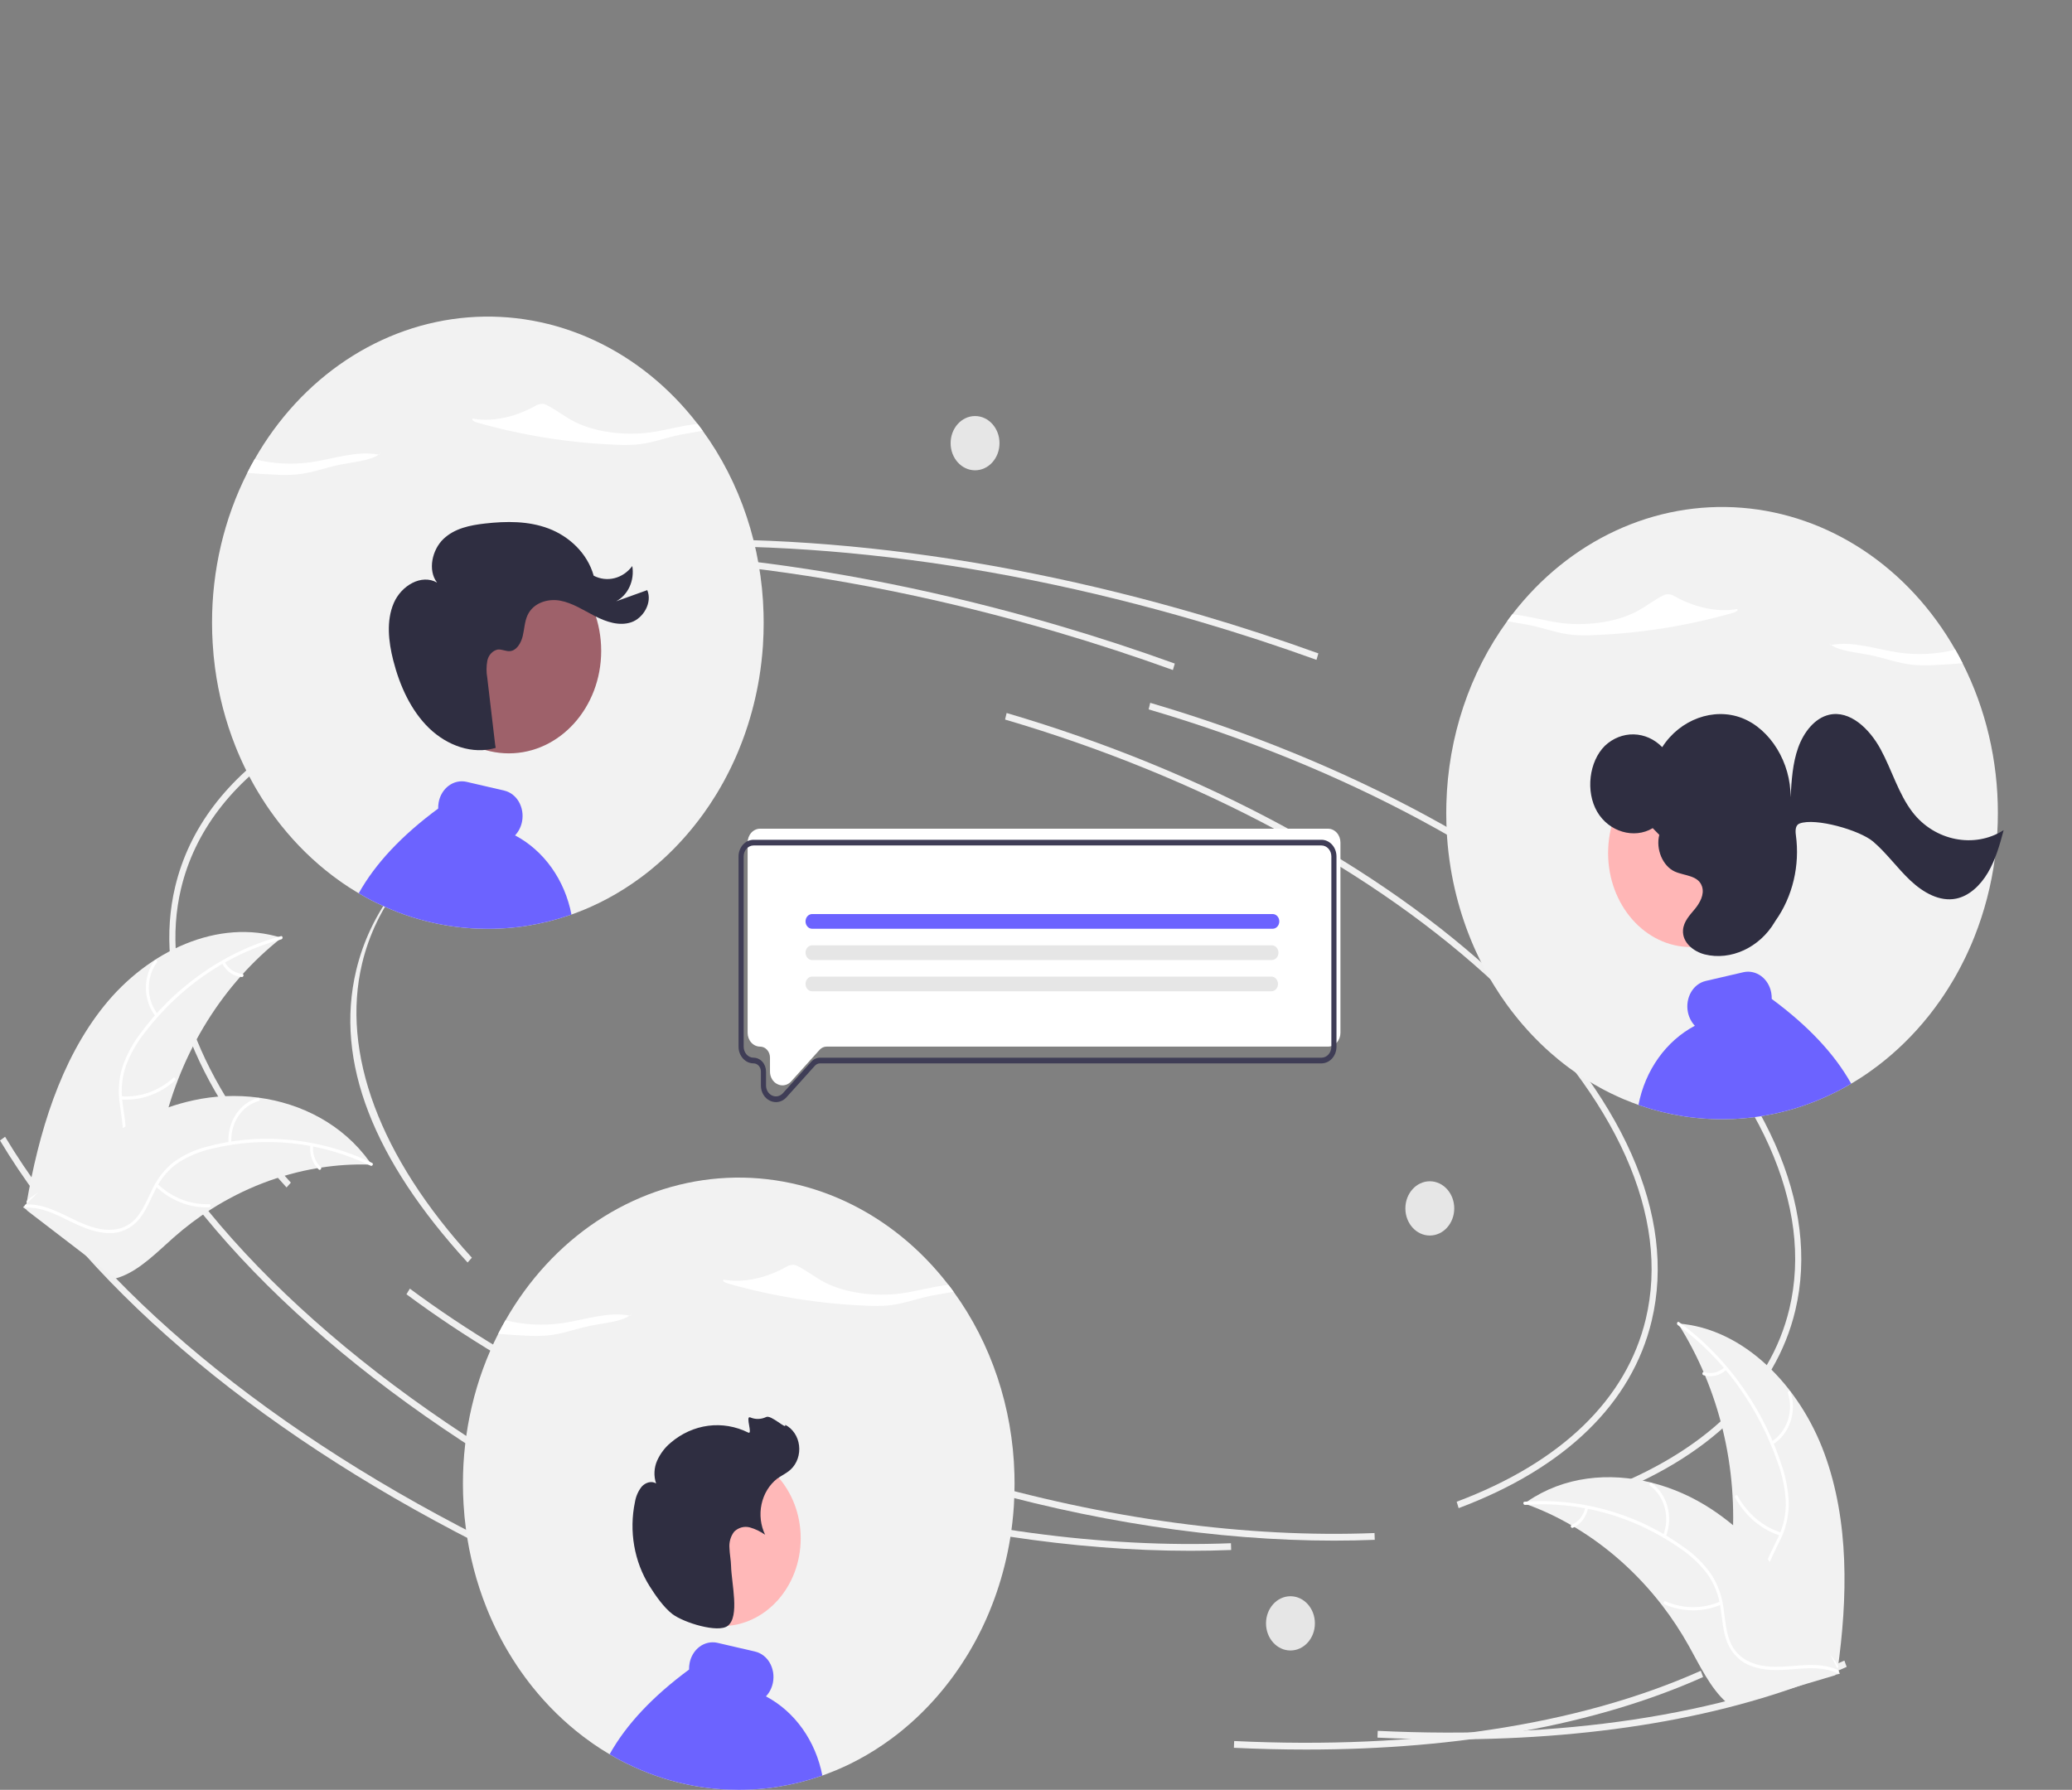<svg width="485" height="419" viewBox="0 0 485 419" fill="none" xmlns="http://www.w3.org/2000/svg">
<rect x="0" y="0" width="485" height="419" fill="#808080" stroke="none"/>
<g clip-path="url(#clip0_61_57)">
<path d="M109.451 295.556C87.523 271.594 78.262 248.596 83.373 227.166C89.931 199.666 119.067 180.652 163.31 175L163.473 174.577C119.846 180.151 91.155 198.738 84.755 225.573C79.782 246.427 88.909 270.88 110.455 294.425L109.451 295.556Z" fill="#F0F0F0"/>
<path d="M312.251 360.662C284.884 360.662 255.144 356.147 225.605 347.466C189.075 336.731 155.582 320.527 128.745 300.607L129.54 299.287C156.247 319.112 189.593 335.241 225.971 345.931C258.845 355.593 291.967 360.07 321.741 358.888L321.793 360.474C318.649 360.6 315.468 360.662 312.251 360.662Z" fill="#F0F0F0"/>
<path d="M375.034 350.678L374.576 349.175C399.052 339.988 414.361 325.19 418.848 306.378C424.551 282.464 412.161 254.714 383.96 228.238C355.615 201.628 314.742 179.548 268.867 166.067L269.233 164.532C315.308 178.073 356.38 200.267 384.883 227.026C413.529 253.919 426.083 282.245 420.23 306.785C415.615 326.136 399.987 341.314 375.034 350.678Z" fill="#F0F0F0"/>
<path d="M150.286 361.325C96.512 334.85 55.074 300.503 33.608 264.609L34.799 263.73C56.117 299.376 97.337 333.52 150.866 359.874L150.286 361.325Z" fill="#F0F0F0"/>
<path d="M339.354 407.191C333.807 407.191 328.166 407.053 322.43 406.778L322.491 405.192C365.298 407.25 403.067 401.563 431.722 388.744L432.257 390.217C407.26 401.398 375.399 407.191 339.354 407.191Z" fill="#F0F0F0"/>
<path d="M308.153 154.471C299.265 151.258 290.123 148.267 280.981 145.581C228.371 130.12 176.656 124.631 131.423 129.709L131.279 128.129C176.681 123.034 228.573 128.537 281.347 144.046C290.515 146.74 299.683 149.74 308.596 152.961L308.153 154.471Z" fill="#F0F0F0"/>
<path d="M67.078 277.985C45.15 254.023 35.889 229.024 41 207.595C47.558 180.095 76.694 161.081 120.937 155.428L121.1 157.006C77.473 162.579 48.782 181.166 42.382 208.001C37.409 228.856 46.535 253.308 68.082 276.854L67.078 277.985Z" fill="#F0F0F0"/>
<path d="M278.643 363.043C251.276 363.043 221.537 358.529 191.997 349.848C155.468 339.112 121.974 322.909 95.138 302.988L95.932 301.669C122.64 321.493 155.985 337.622 192.363 348.313C225.238 357.974 258.359 362.451 288.134 361.269L288.185 362.855C285.041 362.981 281.86 363.044 278.643 363.043Z" fill="#F0F0F0"/>
<path d="M341.426 353.06L340.968 351.556C365.445 342.369 380.753 327.571 385.24 308.76C390.943 284.846 378.553 257.095 350.352 230.619C322.007 204.009 281.134 181.929 235.259 168.448L235.625 166.913C281.7 180.454 322.773 202.648 351.275 229.407C379.922 256.301 392.475 284.626 386.623 309.166C382.008 328.517 366.379 343.695 341.426 353.06Z" fill="#F0F0F0"/>
<path d="M116.679 363.707C62.904 337.232 21.466 302.884 0 266.99L1.191 266.112C22.509 301.757 63.729 335.902 117.258 362.255L116.679 363.707Z" fill="#F0F0F0"/>
<path d="M305.746 409.572C300.2 409.572 294.558 409.435 288.822 409.16L288.884 407.574C331.69 409.631 369.459 403.944 398.115 391.126L398.649 392.598C373.652 403.779 341.792 409.572 305.746 409.572Z" fill="#F0F0F0"/>
<path d="M274.545 156.852C265.657 153.64 256.515 150.649 247.373 147.962C194.764 132.501 143.048 127.012 97.815 132.091L97.671 130.511C143.073 125.416 194.965 130.918 247.739 146.427C256.907 149.122 266.075 152.121 274.988 155.343L274.545 156.852Z" fill="#F0F0F0"/>
<path d="M24.376 235.464C34.653 222.673 51.046 214.877 65.903 219.544C52.197 230.311 42.364 246.112 38.143 264.151C36.538 271.115 35.406 279.046 30.189 283.304C26.942 285.953 22.641 286.586 18.649 285.983C14.657 285.379 10.882 283.656 7.158 281.948L6.156 282.044C9.037 265.206 14.099 248.255 24.376 235.464Z" fill="#F2F2F2"/>
<path d="M65.857 219.9C53.436 223.238 42.279 230.836 33.969 241.615C32.143 243.9 30.653 246.49 29.554 249.29C28.563 252.056 28.256 255.067 28.668 258.009C29.001 260.76 29.63 263.532 29.355 266.325C29.195 267.753 28.765 269.127 28.094 270.357C27.422 271.588 26.524 272.647 25.457 273.465C22.849 275.579 19.711 276.527 16.613 277.336C13.174 278.234 9.589 279.106 6.786 281.643C6.446 281.951 6.036 281.348 6.375 281.041C11.253 276.626 18.032 277.193 23.428 273.987C25.946 272.491 28.074 270.143 28.591 266.922C29.043 264.105 28.397 261.246 28.038 258.464C27.599 255.6 27.798 252.661 28.618 249.903C29.586 247.05 30.983 244.4 32.752 242.068C36.657 236.745 41.291 232.138 46.486 228.414C52.393 224.127 58.918 220.994 65.777 219.15C66.201 219.036 66.279 219.787 65.857 219.9L65.857 219.9Z" fill="white"/>
<path d="M36.461 237.969C35.021 236.176 34.203 233.873 34.151 231.472C34.099 229.071 34.819 226.727 36.18 224.86C36.457 224.484 36.997 224.943 36.72 225.32C35.449 227.056 34.78 229.239 34.832 231.475C34.884 233.711 35.654 235.853 37.004 237.514C37.297 237.875 36.752 238.329 36.461 237.969H36.461Z" fill="white"/>
<path d="M28.333 256.638C32.747 256.964 37.109 255.43 40.549 252.344C40.89 252.038 41.3 252.641 40.959 252.947C37.374 256.151 32.832 257.736 28.239 257.386C27.802 257.353 27.898 256.605 28.333 256.638Z" fill="white"/>
<path d="M52.546 225.115C52.973 225.937 53.577 226.629 54.305 227.129C55.032 227.628 55.86 227.919 56.714 227.975C57.151 228.003 57.055 228.751 56.62 228.724C55.677 228.656 54.763 228.334 53.958 227.784C53.154 227.234 52.483 226.474 52.004 225.57C51.952 225.489 51.93 225.389 51.942 225.291C51.955 225.193 52 225.103 52.07 225.041C52.142 224.981 52.232 224.955 52.322 224.969C52.411 224.983 52.492 225.035 52.546 225.115Z" fill="white"/>
<path d="M86.991 272.642C86.718 272.634 86.444 272.625 86.166 272.622C82.484 272.528 78.801 272.767 75.154 273.335C74.871 273.374 74.585 273.418 74.304 273.466C65.53 274.94 57.079 278.208 49.38 283.107C46.318 285.059 43.394 287.267 40.633 289.711C36.822 293.088 32.931 297.085 28.468 298.816C28.004 299.002 27.53 299.156 27.049 299.278L6.339 283.394C6.309 283.332 6.274 283.274 6.243 283.212L5.39 282.62C5.525 282.483 5.667 282.344 5.801 282.206C5.879 282.126 5.961 282.05 6.039 281.97C6.092 281.918 6.146 281.866 6.191 281.816C6.209 281.798 6.227 281.781 6.241 281.769C6.286 281.718 6.333 281.677 6.375 281.632C7.168 280.852 7.966 280.078 8.771 279.308C8.774 279.303 8.774 279.303 8.782 279.301C14.928 273.453 21.568 268.123 28.726 264.081C28.941 263.96 29.16 263.833 29.385 263.718C32.62 261.917 35.983 260.411 39.439 259.217C41.334 258.57 43.256 258.03 45.2 257.599C50.224 256.496 55.373 256.277 60.459 256.95C70.596 258.294 80.234 263.221 86.517 271.969C86.678 272.193 86.834 272.413 86.991 272.642Z" fill="#F2F2F2"/>
<path d="M86.763 272.898C75.035 267.263 62.005 265.872 49.525 268.925C46.828 269.529 44.233 270.601 41.837 272.102C39.545 273.648 37.668 275.847 36.4 278.471C35.174 280.891 34.173 283.524 32.438 285.571C31.537 286.604 30.448 287.414 29.244 287.947C28.041 288.481 26.749 288.726 25.454 288.666C22.224 288.611 19.205 287.271 16.293 285.846C13.06 284.265 9.725 282.565 6.11 282.717C5.672 282.736 5.672 281.98 6.109 281.962C12.398 281.697 17.503 286.68 23.551 287.727C26.373 288.215 29.345 287.763 31.505 285.536C33.394 283.59 34.428 280.875 35.651 278.413C36.853 275.834 38.606 273.62 40.757 271.966C43.077 270.335 45.63 269.153 48.307 268.472C54.312 266.833 60.511 266.252 66.679 266.75C73.72 267.276 80.629 269.134 87.106 272.246C87.507 272.439 87.161 273.09 86.763 272.898Z" fill="white"/>
<path d="M53.492 267.679C53.315 265.285 53.91 262.899 55.171 260.948C56.432 258.996 58.278 257.605 60.377 257.025C60.802 256.909 60.985 257.637 60.559 257.753C58.603 258.29 56.884 259.585 55.713 261.405C54.542 263.225 53.995 265.45 54.172 267.678C54.21 268.163 53.529 268.161 53.492 267.679Z" fill="white"/>
<path d="M36.877 277.153C40.224 280.363 44.538 282.054 48.959 281.889C49.397 281.872 49.397 282.628 48.96 282.644C44.359 282.806 39.873 281.036 36.396 277.688C36.065 277.368 36.547 276.835 36.877 277.153Z" fill="white"/>
<path d="M73.307 268.166C73.202 269.108 73.309 270.064 73.619 270.949C73.928 271.834 74.432 272.62 75.083 273.235C75.417 273.55 74.934 274.083 74.602 273.77C73.886 273.086 73.331 272.218 72.987 271.241C72.642 270.264 72.519 269.209 72.626 268.167C72.629 268.068 72.666 267.973 72.729 267.903C72.792 267.833 72.877 267.792 72.966 267.789C73.056 267.789 73.143 267.829 73.207 267.899C73.27 267.97 73.306 268.066 73.307 268.166H73.307Z" fill="white"/>
<path d="M427.066 340.317C421.26 324.436 408.18 310.977 392.775 309.83C402.424 325.083 406.9 343.634 405.414 362.199C404.817 369.357 403.482 377.249 407.107 383.205C409.362 386.911 413.221 389.112 417.164 390.034C421.107 390.955 425.184 390.74 429.208 390.521L430.123 390.986C432.507 374.052 432.873 356.198 427.066 340.317Z" fill="#F2F2F2"/>
<path d="M392.71 310.182C403.397 317.96 411.605 329.279 416.168 342.531C417.196 345.364 417.815 348.36 418.002 351.407C418.099 354.382 417.476 357.331 416.198 359.949C415.05 362.416 413.619 364.792 413.032 367.525C412.75 368.93 412.739 370.384 412.999 371.793C413.259 373.203 413.785 374.535 414.541 375.703C416.358 378.668 419.026 380.732 421.699 382.649C424.666 384.778 427.778 386.937 429.651 390.373C429.877 390.789 430.446 390.374 430.219 389.958C426.962 383.981 420.406 381.986 416.294 376.952C414.376 374.604 413.083 371.599 413.571 368.372C413.998 365.551 415.472 363.099 416.653 360.612C417.933 358.079 418.635 355.237 418.698 352.333C418.651 349.285 418.137 346.268 417.178 343.412C415.111 336.942 412.141 330.873 408.376 325.428C404.11 319.187 398.914 313.802 393.013 309.505C392.647 309.24 392.347 309.918 392.71 310.182Z" fill="white"/>
<path d="M414.925 338.168C416.824 337.016 418.292 335.153 419.068 332.91C419.844 330.668 419.876 328.193 419.159 325.926C419.012 325.468 418.364 325.699 418.511 326.158C419.182 328.267 419.152 330.573 418.426 332.659C417.7 334.746 416.326 336.475 414.552 337.536C414.167 337.767 414.542 338.397 414.925 338.168Z" fill="white"/>
<path d="M416.928 358.783C412.673 357.443 409.029 354.371 406.723 350.181C406.494 349.766 405.926 350.181 406.154 350.596C408.561 354.951 412.359 358.139 416.79 359.523C417.212 359.654 417.348 358.914 416.928 358.783Z" fill="white"/>
<path d="M403.668 320.059C403.017 320.675 402.238 321.101 401.402 321.3C400.566 321.499 399.698 321.464 398.877 321.199C398.456 321.062 398.32 321.802 398.738 321.939C399.647 322.227 400.605 322.264 401.53 322.047C402.454 321.829 403.316 321.364 404.041 320.691C404.114 320.634 404.165 320.548 404.183 320.451C404.201 320.354 404.185 320.253 404.139 320.168C404.089 320.085 404.012 320.026 403.923 320.006C403.835 319.986 403.743 320.005 403.668 320.059Z" fill="white"/>
<path d="M356.836 351.971C357.097 352.065 357.357 352.159 357.62 352.26C361.116 353.545 364.512 355.144 367.775 357.04C368.03 357.182 368.286 357.33 368.536 357.48C376.354 362.142 383.324 368.374 389.092 375.859C391.385 378.84 393.47 382.011 395.329 385.343C397.897 389.945 400.351 395.162 404.031 398.457C404.411 398.805 404.811 399.127 405.227 399.421L429.541 392.188C429.589 392.141 429.639 392.1 429.687 392.052L430.67 391.813C430.584 391.634 430.493 391.45 430.408 391.27C430.359 391.166 430.304 391.063 430.255 390.959C430.221 390.89 430.186 390.821 430.159 390.757C430.147 390.734 430.136 390.711 430.126 390.694C430.099 390.63 430.067 390.573 430.041 390.515C429.531 389.485 429.013 388.458 428.488 387.432C428.487 387.426 428.487 387.426 428.48 387.422C424.462 379.621 419.822 372.123 414.304 365.646C414.138 365.452 413.971 365.251 413.794 365.059C411.292 362.155 408.581 359.482 405.687 357.069C404.099 355.752 402.451 354.526 400.751 353.395C396.353 350.482 391.57 348.354 386.577 347.091C376.622 344.574 366.053 345.619 357.487 351.514C357.268 351.665 357.054 351.814 356.836 351.971Z" fill="#F2F2F2"/>
<path d="M356.974 352.297C369.726 351.365 382.418 354.917 393.248 362.448C395.606 364.023 397.725 366.001 399.527 368.309C401.218 370.62 402.32 373.392 402.719 376.336C403.141 379.072 403.287 381.926 404.301 384.501C404.838 385.81 405.618 386.979 406.59 387.931C407.562 388.882 408.704 389.595 409.942 390.022C413 391.175 416.25 391.039 419.424 390.784C422.948 390.501 426.604 390.144 429.962 391.636C430.369 391.817 430.597 391.106 430.191 390.925C424.349 388.33 418.032 391.118 412.019 389.848C409.213 389.255 406.551 387.72 405.191 384.817C404.001 382.279 403.848 379.336 403.443 376.561C403.091 373.683 402.11 370.944 400.585 368.584C398.894 366.182 396.848 364.116 394.533 362.477C389.374 358.692 383.711 355.832 377.751 354C370.96 351.868 363.891 351.041 356.848 351.555C356.413 351.587 356.541 352.329 356.974 352.297Z" fill="white"/>
<path d="M389.89 359.795C390.782 357.607 390.943 355.137 390.346 352.829C389.749 350.52 388.432 348.522 386.631 347.191C386.266 346.924 385.873 347.541 386.239 347.809C387.919 349.045 389.145 350.906 389.697 353.057C390.249 355.209 390.091 357.508 389.249 359.54C389.067 359.982 389.709 360.235 389.89 359.795H389.89Z" fill="white"/>
<path d="M402.67 374.917C398.545 376.691 393.97 376.674 389.856 374.869C389.449 374.69 389.22 375.402 389.627 375.581C393.911 377.449 398.672 377.456 402.961 375.6C403.369 375.423 403.076 374.741 402.67 374.917Z" fill="white"/>
<path d="M371.08 352.861C370.894 353.787 370.503 354.648 369.943 355.366C369.384 356.083 368.672 356.636 367.873 356.973C367.462 357.144 367.756 357.826 368.163 357.656C369.045 357.279 369.83 356.668 370.45 355.876C371.07 355.085 371.506 354.137 371.72 353.115C371.748 353.021 371.742 352.918 371.704 352.829C371.665 352.739 371.598 352.669 371.515 352.632C371.43 352.599 371.336 352.604 371.255 352.647C371.174 352.69 371.111 352.767 371.08 352.861V352.861Z" fill="white"/>
<path d="M334.68 289.237C337.84 289.237 340.401 286.394 340.401 282.887C340.401 279.38 337.84 276.537 334.68 276.537C331.521 276.537 328.96 279.38 328.96 282.887C328.96 286.394 331.521 289.237 334.68 289.237Z" fill="#E6E6E6"/>
<path d="M228.236 110.097C231.395 110.097 233.956 107.254 233.956 103.747C233.956 100.24 231.395 97.397 228.236 97.397C225.076 97.397 222.515 100.24 222.515 103.747C222.515 107.254 225.076 110.097 228.236 110.097Z" fill="#E6E6E6"/>
<path d="M108.36 347.337C108.36 348.953 108.408 350.57 108.51 352.173C108.618 354.089 108.804 355.991 109.055 357.88C109.901 364.242 111.518 370.447 113.861 376.327C113.981 376.619 114.101 376.912 114.221 377.205L114.401 377.644C114.461 377.79 114.526 377.937 114.586 378.076C114.67 378.269 114.748 378.455 114.832 378.642C114.934 378.875 115.036 379.107 115.144 379.34C115.156 379.367 115.168 379.4 115.186 379.433C115.276 379.633 115.359 379.826 115.455 380.025C115.473 380.069 115.493 380.111 115.515 380.152C115.617 380.378 115.725 380.611 115.833 380.837C115.953 381.076 116.067 381.323 116.186 381.562C116.474 382.154 116.774 382.739 117.079 383.325C117.169 383.498 117.259 383.671 117.355 383.844C117.439 384.003 117.523 384.163 117.613 384.323C117.673 384.429 117.732 384.542 117.792 384.649C117.888 384.828 117.984 385.001 118.086 385.181C118.308 385.573 118.535 385.966 118.757 386.358H118.763C118.865 386.538 118.973 386.717 119.081 386.89V386.897C119.398 387.429 119.728 387.961 120.058 388.487C120.058 388.487 120.059 388.487 120.06 388.487C120.061 388.488 120.061 388.488 120.062 388.489C120.062 388.489 120.063 388.49 120.063 388.491C120.063 388.492 120.064 388.493 120.064 388.493C120.327 388.919 120.603 389.332 120.873 389.744V389.751C121.052 390.01 121.226 390.276 121.406 390.536C121.55 390.748 121.7 390.968 121.849 391.181C121.879 391.227 121.915 391.267 121.945 391.314V391.321C121.987 391.38 122.029 391.434 122.071 391.494C122.706 392.398 123.361 393.283 124.037 394.148L124.144 394.287C124.18 394.334 124.222 394.381 124.258 394.434C124.318 394.507 124.372 394.58 124.432 394.653C124.486 394.726 124.546 394.8 124.606 394.873C128.125 399.274 132.116 403.181 136.489 406.507C137.07 406.953 137.664 407.385 138.257 407.805C138.407 407.911 138.556 408.017 138.706 408.117C138.748 408.15 138.796 408.184 138.838 408.217C138.922 408.27 139 408.323 139.084 408.383C139.162 408.436 139.24 408.49 139.324 408.543C139.641 408.762 139.965 408.975 140.288 409.188C140.366 409.241 140.45 409.295 140.534 409.348C140.612 409.394 140.696 409.448 140.78 409.501C140.78 409.507 140.78 409.507 140.786 409.507H140.792V409.514H140.798C141.199 409.774 141.607 410.026 142.02 410.272C142.242 410.405 142.47 410.545 142.697 410.672C143.213 410.984 143.734 411.284 144.255 411.57C144.441 411.669 144.633 411.769 144.819 411.876C144.974 411.955 145.13 412.042 145.286 412.122C145.334 412.148 145.376 412.168 145.418 412.195C145.55 412.261 145.676 412.328 145.807 412.394C145.951 412.468 146.095 412.541 146.233 412.614C146.395 412.694 146.551 412.774 146.712 412.847C147.312 413.146 147.917 413.432 148.522 413.705C150.691 414.692 152.908 415.545 155.162 416.259C155.264 416.293 155.372 416.326 155.479 416.359C156.444 416.658 157.415 416.931 158.392 417.177C160.1 417.616 161.823 417.976 163.563 418.255H163.575C163.785 418.288 163.989 418.321 164.199 418.355C164.217 418.355 164.234 418.361 164.258 418.361C164.258 418.368 164.258 418.368 164.264 418.361C164.492 418.395 164.726 418.428 164.954 418.461C164.969 418.466 164.985 418.469 165.002 418.468C165.217 418.501 165.439 418.528 165.655 418.554C165.888 418.581 166.122 418.608 166.356 418.634C166.536 418.654 166.715 418.674 166.895 418.694C166.911 418.7 166.927 418.702 166.943 418.701C167.105 418.714 167.267 418.734 167.428 418.747H167.452C167.59 418.761 167.734 418.774 167.872 418.787C169.544 418.934 171.222 419 172.924 419C174.763 419 176.591 418.92 178.395 418.747H178.413C178.802 418.707 179.186 418.667 179.569 418.628C179.671 418.614 179.767 418.608 179.869 418.594C179.887 418.594 179.911 418.588 179.929 418.588C179.959 418.581 179.989 418.581 180.025 418.574C180.041 418.575 180.057 418.573 180.073 418.568C180.205 418.554 180.336 418.534 180.474 418.521L180.924 418.461C181.073 418.441 181.223 418.415 181.373 418.395C181.409 418.388 181.439 418.388 181.475 418.381C181.583 418.368 181.691 418.348 181.799 418.328C181.853 418.322 181.906 418.315 181.954 418.308C182.062 418.288 182.164 418.275 182.272 418.255H182.278C185.566 417.729 188.812 416.918 191.986 415.827C192.154 415.767 192.321 415.714 192.489 415.654C192.495 415.654 192.501 415.647 192.507 415.647C192.555 415.627 192.609 415.614 192.657 415.594C193.106 415.434 193.55 415.268 193.993 415.095C194.605 414.869 195.21 414.623 195.815 414.37C195.977 414.297 196.139 414.23 196.3 414.157C196.63 414.018 196.954 413.871 197.277 413.725C197.829 413.479 198.38 413.219 198.925 412.953C199.435 412.7 199.938 412.448 200.441 412.182C200.453 412.175 200.471 412.175 200.483 412.162C200.597 412.102 200.711 412.042 200.819 411.982H200.825C203.584 410.512 206.246 408.825 208.789 406.933C209.604 406.328 210.407 405.702 211.198 405.057C211.833 404.532 212.456 404 213.08 403.454C216.154 400.739 219 397.72 221.583 394.434V394.427C221.769 394.201 221.942 393.968 222.122 393.735C222.152 393.702 222.176 393.669 222.2 393.642C222.314 393.489 222.422 393.343 222.536 393.197V393.19C222.686 392.997 222.835 392.797 222.979 392.598C223.015 392.551 223.045 392.511 223.075 392.471V392.465C223.195 392.305 223.309 392.145 223.429 391.979C223.489 391.899 223.542 391.82 223.602 391.74V391.733C223.956 391.241 224.298 390.749 224.639 390.243C224.729 390.11 224.819 389.97 224.915 389.831C225.346 389.185 225.766 388.527 226.173 387.868V387.862C226.329 387.615 226.479 387.363 226.635 387.116C226.784 386.864 226.934 386.611 227.084 386.358C227.234 386.092 227.39 385.833 227.539 385.567L227.557 385.527C227.707 385.274 227.857 385.008 228.001 384.748C228.115 384.535 228.229 384.329 228.343 384.123C228.414 383.983 228.492 383.844 228.564 383.697C228.592 383.652 228.618 383.606 228.642 383.558C228.81 383.232 228.978 382.906 229.145 382.58C229.343 382.201 229.535 381.815 229.727 381.429C229.799 381.269 229.877 381.11 229.955 380.95C229.984 380.897 230.008 380.844 230.032 380.79C230.122 380.604 230.212 380.411 230.296 380.218C230.386 380.032 230.476 379.839 230.566 379.646C230.65 379.46 230.739 379.267 230.823 379.074C230.889 378.928 230.949 378.781 231.015 378.635C231.02 378.623 231.026 378.612 231.033 378.602C231.063 378.529 231.093 378.462 231.117 378.396C231.124 378.386 231.13 378.374 231.135 378.362C231.201 378.216 231.261 378.063 231.327 377.917C231.411 377.724 231.489 377.524 231.572 377.331C231.626 377.198 231.686 377.059 231.74 376.919C231.818 376.726 231.902 376.533 231.974 376.333C232.058 376.134 232.136 375.934 232.214 375.728C232.236 375.678 232.256 375.627 232.274 375.575C232.316 375.482 232.346 375.389 232.381 375.296C232.477 375.05 232.573 374.797 232.663 374.551C232.771 374.271 232.873 373.985 232.969 373.706C233.065 373.446 233.155 373.18 233.244 372.914L233.28 372.821C234.677 368.739 235.736 364.524 236.444 360.229V360.222C236.844 357.77 237.13 355.296 237.301 352.812C237.307 352.672 237.319 352.539 237.325 352.406C237.433 350.723 237.481 349.033 237.481 347.337C237.481 346.585 237.469 345.84 237.451 345.095C237.033 329.514 232.028 314.513 223.201 302.389C223.009 302.123 222.817 301.856 222.62 301.59C222.422 301.324 222.218 301.065 222.02 300.805C215.451 292.266 207.166 285.559 197.834 281.225C188.501 276.892 178.381 275.053 168.291 275.858C158.201 276.663 148.422 280.088 139.743 285.857C131.064 291.627 123.728 299.58 118.326 309.074C118.032 309.593 117.739 310.118 117.457 310.644C117.169 311.176 116.894 311.708 116.618 312.247C111.189 322.959 108.345 335.046 108.36 347.337Z" fill="#F2F2F2"/>
<path d="M170.357 300.462C180.974 303.486 191.853 305.229 202.806 305.661C204.462 305.761 206.122 305.748 207.777 305.623C211.414 305.284 214.529 304.015 217.999 303.321C219.667 302.989 221.525 302.746 223.204 302.387C222.816 301.852 222.421 301.324 222.019 300.803C218.398 301.143 214.721 302.254 211.057 302.771C204.828 303.65 197.849 302.669 193.127 300.249C190.836 299.075 189.081 297.61 186.798 296.43C186.488 296.253 186.151 296.139 185.805 296.092C185.147 296.07 184.496 296.258 183.931 296.632C180.101 298.778 174.54 300.523 169.379 299.563C168.994 299.897 169.725 300.278 170.357 300.462Z" fill="white"/>
<path d="M147.517 308.015C147.47 308.006 147.423 307.998 147.375 307.989C147.574 307.853 147.76 307.697 147.933 307.523L147.517 308.015Z" fill="white"/>
<path d="M116.619 312.25C118.775 312.441 120.942 312.584 123.12 312.677C124.776 312.776 126.437 312.764 128.092 312.64C131.728 312.298 134.844 311.031 138.313 310.338C141.493 309.703 145.357 309.398 147.376 307.989C142.158 306.987 136.752 309.028 131.371 309.787C127.019 310.381 122.607 310.14 118.329 309.072C117.733 310.113 117.163 311.172 116.619 312.25Z" fill="white"/>
<path d="M142.697 410.672C143.213 410.984 143.734 411.284 144.255 411.57C144.441 411.669 144.633 411.769 144.819 411.876C144.974 411.955 145.13 412.042 145.286 412.122C145.334 412.148 145.376 412.168 145.418 412.195C145.55 412.261 145.676 412.328 145.807 412.395C145.951 412.468 146.095 412.541 146.233 412.614C146.395 412.694 146.55 412.774 146.712 412.847C147.312 413.146 147.917 413.432 148.522 413.705C150.691 414.692 152.908 415.545 155.162 416.259C155.264 416.293 155.371 416.326 155.479 416.359C156.444 416.658 157.415 416.931 158.392 417.177C160.1 417.616 161.823 417.976 163.563 418.255H163.575C163.785 418.288 163.989 418.322 164.198 418.355C164.216 418.355 164.234 418.361 164.258 418.361C164.258 418.368 164.258 418.368 164.264 418.361C164.492 418.395 164.726 418.428 164.954 418.461C164.969 418.466 164.985 418.469 165.001 418.468C165.217 418.501 165.439 418.528 165.655 418.554C165.888 418.581 166.122 418.608 166.356 418.634C166.536 418.654 166.715 418.674 166.895 418.694C166.91 418.7 166.927 418.702 166.943 418.701C167.105 418.714 167.267 418.734 167.428 418.747H167.452C167.59 418.761 167.734 418.774 167.872 418.787C169.544 418.934 171.222 419 172.924 419C174.763 419 176.591 418.92 178.395 418.747H178.413C178.802 418.707 179.186 418.667 179.569 418.628C179.671 418.614 179.767 418.608 179.869 418.594C179.887 418.594 179.911 418.588 179.929 418.588C179.959 418.581 179.989 418.581 180.025 418.574C180.041 418.575 180.057 418.573 180.073 418.568C180.204 418.554 180.336 418.534 180.474 418.521L180.924 418.461C181.073 418.441 181.223 418.415 181.373 418.395C181.409 418.388 181.439 418.388 181.475 418.381C181.583 418.368 181.691 418.348 181.799 418.328C181.852 418.322 181.906 418.315 181.954 418.308C182.062 418.288 182.164 418.275 182.272 418.255H182.278C185.566 417.73 188.812 416.918 191.986 415.827C192.154 415.767 192.321 415.714 192.489 415.654C191.715 411.648 190.122 407.894 187.833 404.68C185.544 401.467 182.62 398.881 179.288 397.121C180.112 396.25 180.682 395.123 180.924 393.888C181.079 393.092 181.092 392.27 180.96 391.469C180.828 390.667 180.555 389.902 180.157 389.219C179.379 387.893 178.159 386.965 176.765 386.638L167.884 384.575C166.454 384.266 164.972 384.596 163.76 385.492C162.549 386.389 161.705 387.781 161.412 389.365C161.321 389.85 161.281 390.346 161.292 390.842C152.741 397.161 146.586 403.713 142.697 410.672Z" fill="#6C63FF"/>
<path d="M168.92 380.682C179.138 380.682 187.422 371.486 187.422 360.143C187.422 348.8 179.138 339.604 168.92 339.604C158.701 339.604 150.418 348.8 150.418 360.143C150.418 371.486 158.701 380.682 168.92 380.682Z" fill="#FFB8B8"/>
<path d="M157.387 377.851C155.414 376.354 153.399 373.479 152.054 371.325C150.272 368.492 149.045 365.276 148.454 361.884C147.863 358.492 147.921 355 148.624 351.634C148.848 350.288 149.398 349.036 150.216 348.012C151.088 347.054 152.511 346.6 153.575 347.277C153.284 346.415 153.156 345.495 153.199 344.575C153.241 343.655 153.453 342.755 153.821 341.929C154.569 340.281 155.652 338.849 156.985 337.747C159.534 335.568 162.567 334.195 165.762 333.775C168.957 333.355 172.195 333.904 175.132 335.362C176.288 335.956 174.39 331.365 175.599 331.807C176.801 332.324 178.137 332.298 179.322 331.735C180.46 331.099 184.231 334.876 183.794 333.548C184.658 333.983 185.408 334.654 185.975 335.497C186.542 336.341 186.908 337.33 187.037 338.373C187.167 339.416 187.057 340.478 186.718 341.461C186.378 342.444 185.82 343.315 185.096 343.994C184.141 344.889 182.949 345.404 181.903 346.164C180.071 347.594 178.775 349.72 178.258 352.139C177.741 354.559 178.041 357.104 179.099 359.295C177.999 358.511 176.792 357.929 175.525 357.571C174.889 357.399 174.225 357.398 173.589 357.568C172.953 357.737 172.362 358.073 171.867 358.548C171.452 359.074 171.14 359.689 170.947 360.354C170.755 361.019 170.687 361.721 170.748 362.417C170.789 363.81 171.088 365.184 171.121 366.578C171.22 370.668 173.193 378.445 170.336 380.619C168.082 382.335 160.081 379.893 157.387 377.851Z" fill="#2F2E41"/>
<path d="M183.168 254.082C182.778 254.081 182.393 253.995 182.033 253.827C181.497 253.588 181.038 253.175 180.717 252.641C180.396 252.108 180.227 251.479 180.233 250.837V247.586C180.233 246.904 179.988 246.25 179.554 245.768C179.12 245.286 178.531 245.015 177.916 245.014C177.143 245.013 176.402 244.672 175.855 244.065C175.308 243.458 175.001 242.635 175 241.777V197.237C175.001 196.379 175.308 195.556 175.855 194.949C176.402 194.342 177.143 194.001 177.916 194H310.846C311.619 194.001 312.361 194.342 312.907 194.949C313.454 195.556 313.762 196.379 313.763 197.237V241.777C313.762 242.635 313.454 243.458 312.907 244.065C312.361 244.672 311.619 245.013 310.846 245.014H193.479C193.175 245.013 192.873 245.079 192.592 245.208C192.311 245.338 192.056 245.528 191.841 245.767L185.212 253.126C184.945 253.427 184.627 253.667 184.276 253.831C183.926 253.996 183.549 254.081 183.168 254.082Z" fill="white"/>
<path d="M181.642 258.006C181.173 258.005 180.709 257.902 180.277 257.701C179.631 257.412 179.078 256.914 178.691 256.27C178.303 255.627 178.1 254.869 178.108 254.096V250.845C178.107 250.34 177.926 249.855 177.604 249.497C177.282 249.14 176.845 248.939 176.39 248.938C175.458 248.937 174.564 248.525 173.905 247.793C173.246 247.062 172.875 246.07 172.874 245.035V200.496C172.875 199.462 173.246 198.47 173.905 197.738C174.564 197.006 175.458 196.595 176.39 196.594H309.32C310.252 196.595 311.145 197.006 311.804 197.738C312.464 198.47 312.834 199.461 312.835 200.496V245.035C312.834 246.07 312.464 247.062 311.805 247.793C311.146 248.525 310.252 248.937 309.32 248.938H191.953C191.727 248.937 191.504 248.986 191.295 249.082C191.086 249.178 190.897 249.319 190.738 249.497L184.109 256.855C183.787 257.218 183.403 257.507 182.979 257.705C182.556 257.903 182.101 258.005 181.642 258.006ZM176.39 197.924C175.775 197.925 175.186 198.196 174.752 198.678C174.318 199.16 174.073 199.814 174.073 200.496V245.035C174.073 245.717 174.318 246.371 174.752 246.853C175.186 247.336 175.776 247.607 176.39 247.608C177.163 247.609 177.904 247.95 178.451 248.557C178.998 249.164 179.305 249.987 179.306 250.845V254.096C179.306 254.605 179.442 255.102 179.697 255.525C179.951 255.948 180.313 256.277 180.737 256.472C181.16 256.666 181.626 256.717 182.075 256.618C182.525 256.519 182.937 256.274 183.261 255.914L189.891 248.556C190.161 248.254 190.482 248.015 190.836 247.852C191.19 247.69 191.57 247.606 191.953 247.608H309.32C309.934 247.607 310.523 247.336 310.958 246.853C311.392 246.371 311.636 245.717 311.637 245.035V200.496C311.636 199.814 311.392 199.16 310.957 198.678C310.523 198.196 309.934 197.925 309.32 197.924L176.39 197.924Z" fill="#3F3D56"/>
<path d="M297.897 217.423H190.104C189.693 217.423 189.298 217.241 189.006 216.918C188.715 216.595 188.552 216.157 188.552 215.7C188.552 215.242 188.715 214.804 189.006 214.481C189.298 214.158 189.693 213.976 190.104 213.976H297.897C298.309 213.976 298.704 214.158 298.995 214.481C299.286 214.804 299.449 215.242 299.449 215.7C299.449 216.157 299.286 216.595 298.995 216.918C298.704 217.241 298.309 217.423 297.897 217.423Z" fill="#6C63FF"/>
<path d="M297.699 224.745H190.104C189.693 224.745 189.298 224.563 189.006 224.24C188.715 223.917 188.552 223.478 188.552 223.021C188.552 222.564 188.715 222.126 189.006 221.803C189.298 221.48 189.693 221.298 190.104 221.298H297.699C298.111 221.298 298.505 221.48 298.797 221.803C299.088 222.126 299.251 222.564 299.251 223.021C299.251 223.478 299.088 223.917 298.797 224.24C298.505 224.563 298.111 224.745 297.699 224.745Z" fill="#E6E6E6"/>
<path d="M297.592 232.066H190.104C189.693 232.066 189.298 231.885 189.006 231.562C188.715 231.238 188.552 230.8 188.552 230.343C188.552 229.886 188.715 229.447 189.006 229.124C189.298 228.801 189.693 228.62 190.104 228.62H297.592C298.003 228.62 298.398 228.801 298.689 229.124C298.981 229.447 299.144 229.886 299.144 230.343C299.144 230.8 298.981 231.238 298.689 231.562C298.398 231.885 298.003 232.066 297.592 232.066Z" fill="#E6E6E6"/>
<path d="M467.648 190.347C467.648 191.964 467.6 193.58 467.498 195.183C467.39 197.099 467.204 199.002 466.953 200.891C466.107 207.252 464.49 213.457 462.147 219.337C462.027 219.63 461.907 219.922 461.787 220.215L461.607 220.654C461.547 220.8 461.481 220.947 461.422 221.087C461.338 221.279 461.26 221.466 461.176 221.652C461.074 221.885 460.972 222.118 460.864 222.35C460.852 222.377 460.84 222.41 460.822 222.444C460.732 222.643 460.649 222.836 460.553 223.036C460.535 223.079 460.515 223.121 460.493 223.162C460.391 223.388 460.283 223.621 460.175 223.847C460.055 224.087 459.941 224.333 459.822 224.572C459.534 225.164 459.234 225.75 458.929 226.335C458.839 226.508 458.749 226.681 458.653 226.854C458.569 227.014 458.485 227.173 458.395 227.333C458.335 227.439 458.276 227.552 458.216 227.659C458.12 227.838 458.024 228.011 457.922 228.191C457.7 228.583 457.472 228.976 457.251 229.368H457.245C457.143 229.548 457.035 229.728 456.927 229.901V229.907C456.61 230.439 456.28 230.972 455.95 231.497C455.95 231.497 455.949 231.497 455.948 231.498C455.947 231.498 455.947 231.498 455.946 231.499C455.946 231.5 455.945 231.5 455.945 231.501C455.945 231.502 455.944 231.503 455.944 231.504C455.681 231.929 455.405 232.342 455.135 232.754V232.761C454.956 233.02 454.782 233.286 454.602 233.546C454.458 233.759 454.308 233.978 454.159 234.191C454.129 234.238 454.093 234.278 454.063 234.324V234.331C454.021 234.391 453.979 234.444 453.937 234.504C453.302 235.408 452.647 236.293 451.971 237.158L451.863 237.298C451.828 237.344 451.786 237.391 451.75 237.444C451.69 237.517 451.636 237.59 451.576 237.664C451.522 237.737 451.462 237.81 451.402 237.883C447.883 242.284 443.892 246.191 439.519 249.518C438.938 249.963 438.344 250.396 437.751 250.815C437.601 250.921 437.451 251.028 437.302 251.127C437.26 251.161 437.212 251.194 437.17 251.227C437.086 251.28 437.008 251.334 436.924 251.394C436.846 251.447 436.768 251.5 436.684 251.553C436.367 251.773 436.043 251.986 435.72 252.198C435.642 252.252 435.558 252.305 435.474 252.358C435.396 252.405 435.312 252.458 435.228 252.511C435.228 252.518 435.228 252.518 435.222 252.518H435.216V252.524H435.21C434.809 252.784 434.401 253.037 433.988 253.283C433.766 253.416 433.538 253.555 433.311 253.682C432.795 253.994 432.274 254.294 431.753 254.58C431.567 254.68 431.375 254.779 431.189 254.886C431.033 254.966 430.878 255.052 430.722 255.132C430.674 255.159 430.632 255.179 430.59 255.205C430.458 255.272 430.332 255.338 430.201 255.405C430.057 255.478 429.913 255.551 429.775 255.624C429.613 255.704 429.457 255.784 429.296 255.857C428.696 256.156 428.091 256.442 427.486 256.715C425.317 257.702 423.1 258.555 420.846 259.27C420.744 259.303 420.636 259.336 420.529 259.369C419.564 259.669 418.593 259.941 417.616 260.188C415.908 260.627 414.184 260.986 412.445 261.265H412.433C412.223 261.299 412.019 261.332 411.809 261.365C411.791 261.365 411.773 261.372 411.75 261.372C411.75 261.378 411.749 261.378 411.743 261.372C411.516 261.405 411.282 261.438 411.054 261.471C411.039 261.477 411.023 261.479 411.006 261.478C410.791 261.511 410.569 261.538 410.353 261.565C410.12 261.591 409.886 261.618 409.652 261.644C409.472 261.664 409.293 261.684 409.113 261.704C409.097 261.71 409.081 261.712 409.065 261.711C408.903 261.724 408.741 261.744 408.579 261.758H408.555C408.418 261.771 408.274 261.784 408.136 261.797C406.464 261.944 404.786 262.01 403.084 262.01C401.245 262.01 399.417 261.93 397.613 261.758H397.595C397.206 261.718 396.822 261.678 396.439 261.638C396.337 261.624 396.241 261.618 396.139 261.604C396.121 261.604 396.097 261.598 396.079 261.598C396.049 261.591 396.019 261.591 395.983 261.585C395.967 261.585 395.951 261.583 395.935 261.578C395.803 261.565 395.672 261.545 395.534 261.531L395.084 261.471C394.934 261.452 394.785 261.425 394.635 261.405C394.599 261.398 394.569 261.398 394.533 261.392C394.425 261.378 394.317 261.358 394.209 261.338C394.155 261.332 394.102 261.325 394.054 261.318C393.946 261.299 393.844 261.285 393.736 261.265H393.73C390.442 260.74 387.196 259.928 384.022 258.837C383.854 258.777 383.687 258.724 383.519 258.664C383.513 258.664 383.507 258.658 383.501 258.658C383.453 258.638 383.399 258.624 383.351 258.604C382.901 258.445 382.458 258.278 382.015 258.105C381.403 257.879 380.798 257.633 380.193 257.38C380.031 257.307 379.869 257.241 379.707 257.168C379.378 257.028 379.054 256.882 378.731 256.735C378.179 256.489 377.628 256.23 377.083 255.964C376.573 255.711 376.07 255.458 375.567 255.192C375.555 255.185 375.537 255.185 375.525 255.172C375.411 255.112 375.297 255.052 375.189 254.992H375.183C372.423 253.522 369.762 251.835 367.219 249.943C366.404 249.338 365.601 248.713 364.81 248.067C364.175 247.542 363.552 247.01 362.928 246.464C359.854 243.75 357.008 240.73 354.425 237.444V237.437C354.239 237.211 354.065 236.978 353.886 236.746C353.856 236.712 353.832 236.679 353.808 236.652C353.694 236.499 353.586 236.353 353.472 236.207V236.2C353.322 236.007 353.173 235.808 353.029 235.608C352.993 235.562 352.963 235.522 352.933 235.482V235.475C352.813 235.315 352.699 235.156 352.579 234.989C352.519 234.91 352.465 234.83 352.406 234.75V234.743C352.052 234.251 351.71 233.759 351.369 233.253C351.279 233.12 351.189 232.981 351.093 232.841C350.662 232.196 350.242 231.537 349.835 230.878V230.872C349.679 230.626 349.529 230.373 349.373 230.127C349.223 229.874 349.074 229.621 348.924 229.368C348.774 229.102 348.618 228.843 348.468 228.577L348.45 228.537C348.301 228.284 348.151 228.018 348.007 227.759C347.893 227.546 347.779 227.34 347.665 227.133C347.594 226.994 347.516 226.854 347.444 226.708C347.416 226.663 347.39 226.616 347.366 226.568C347.198 226.242 347.03 225.916 346.862 225.59C346.665 225.211 346.473 224.825 346.281 224.439C346.209 224.28 346.131 224.12 346.053 223.96C346.024 223.907 346 223.854 345.976 223.801C345.886 223.614 345.796 223.422 345.712 223.229C345.622 223.042 345.532 222.849 345.442 222.656C345.358 222.47 345.268 222.277 345.185 222.084C345.119 221.938 345.059 221.792 344.993 221.645C344.988 221.633 344.982 221.622 344.975 221.612C344.945 221.539 344.915 221.472 344.891 221.406C344.884 221.396 344.878 221.385 344.873 221.373C344.807 221.226 344.747 221.073 344.681 220.927C344.597 220.734 344.519 220.534 344.435 220.342C344.382 220.208 344.322 220.069 344.268 219.929C344.19 219.736 344.106 219.543 344.034 219.344C343.95 219.144 343.872 218.945 343.794 218.738C343.772 218.689 343.752 218.638 343.734 218.585C343.692 218.492 343.662 218.399 343.626 218.306C343.531 218.06 343.435 217.807 343.345 217.561C343.237 217.282 343.135 216.996 343.039 216.716C342.943 216.457 342.853 216.191 342.764 215.925L342.728 215.831C341.331 211.749 340.272 207.534 339.564 203.239V203.232C339.164 200.78 338.878 198.307 338.707 195.822C338.701 195.682 338.689 195.549 338.683 195.416C338.575 193.733 338.527 192.043 338.527 190.347C338.527 189.595 338.539 188.85 338.557 188.105C338.975 172.524 343.98 157.523 352.807 145.399C352.999 145.133 353.191 144.867 353.388 144.601C353.586 144.335 353.79 144.075 353.988 143.816C360.557 135.276 368.842 128.569 378.174 124.236C387.507 119.902 397.627 118.064 407.717 118.868C417.807 119.673 427.586 123.098 436.265 128.868C444.944 134.637 452.28 142.59 457.682 152.084C457.976 152.603 458.269 153.129 458.551 153.654C458.839 154.186 459.114 154.719 459.39 155.257C464.819 165.969 467.663 178.056 467.648 190.347Z" fill="#F2F2F2"/>
<path d="M405.65 143.472C395.034 146.496 384.155 148.239 373.202 148.671C371.546 148.771 369.885 148.759 368.23 148.633C364.594 148.294 361.478 147.025 358.009 146.332C356.341 145.999 354.483 145.756 352.804 145.397C353.192 144.863 353.587 144.335 353.989 143.814C357.61 144.153 361.287 145.265 364.951 145.781C371.18 146.66 378.159 145.679 382.881 143.259C385.172 142.085 386.927 140.62 389.21 139.44C389.52 139.263 389.856 139.149 390.203 139.103C390.861 139.081 391.511 139.268 392.077 139.642C395.907 141.789 401.468 143.533 406.629 142.573C407.014 142.907 406.283 143.288 405.65 143.472Z" fill="white"/>
<path d="M428.491 151.026C428.538 151.016 428.585 151.009 428.632 150.999C428.434 150.863 428.247 150.707 428.074 150.533L428.491 151.026Z" fill="white"/>
<path d="M459.389 155.26C457.233 155.451 455.066 155.594 452.888 155.687C451.231 155.787 449.571 155.774 447.916 155.65C444.279 155.308 441.164 154.041 437.695 153.348C434.515 152.713 430.651 152.408 428.632 151C433.85 149.997 439.256 152.038 444.637 152.797C448.989 153.392 453.401 153.15 457.679 152.083C458.275 153.123 458.845 154.182 459.389 155.26Z" fill="white"/>
<path d="M395.806 221.706C406.515 221.706 415.197 211.854 415.197 199.701C415.197 187.548 406.515 177.696 395.806 177.696C385.097 177.696 376.415 187.548 376.415 199.701C376.415 211.854 385.097 221.706 395.806 221.706Z" fill="#FFB6B6"/>
<path d="M433.311 253.682C432.795 253.995 432.274 254.294 431.753 254.58C431.567 254.68 431.375 254.779 431.189 254.886C431.034 254.966 430.878 255.052 430.722 255.132C430.674 255.159 430.632 255.179 430.59 255.205C430.458 255.272 430.332 255.338 430.201 255.405C430.057 255.478 429.913 255.551 429.775 255.624C429.613 255.704 429.458 255.784 429.296 255.857C428.696 256.156 428.091 256.442 427.486 256.715C425.317 257.702 423.1 258.555 420.846 259.27C420.744 259.303 420.637 259.336 420.529 259.369C419.564 259.669 418.593 259.942 417.616 260.188C415.908 260.627 414.185 260.986 412.445 261.265H412.433C412.223 261.299 412.019 261.332 411.81 261.365C411.792 261.365 411.774 261.372 411.75 261.372C411.75 261.378 411.75 261.378 411.744 261.372C411.516 261.405 411.282 261.438 411.054 261.472C411.039 261.477 411.023 261.479 411.007 261.478C410.791 261.511 410.569 261.538 410.353 261.565C410.12 261.591 409.886 261.618 409.652 261.644C409.472 261.664 409.293 261.684 409.113 261.704C409.097 261.71 409.081 261.712 409.065 261.711C408.903 261.724 408.741 261.744 408.58 261.758H408.556C408.418 261.771 408.274 261.784 408.136 261.797C406.464 261.944 404.786 262.01 403.084 262.01C401.245 262.01 399.417 261.93 397.613 261.758H397.595C397.206 261.718 396.822 261.678 396.439 261.638C396.337 261.625 396.241 261.618 396.139 261.605C396.121 261.605 396.097 261.598 396.079 261.598C396.049 261.591 396.019 261.591 395.983 261.585C395.967 261.585 395.951 261.583 395.935 261.578C395.803 261.565 395.672 261.545 395.534 261.531L395.084 261.472C394.935 261.452 394.785 261.425 394.635 261.405C394.599 261.398 394.569 261.398 394.533 261.392C394.425 261.378 394.317 261.358 394.209 261.338C394.156 261.332 394.102 261.325 394.054 261.319C393.946 261.299 393.844 261.285 393.736 261.265H393.73C390.442 260.74 387.196 259.928 384.022 258.837C383.854 258.777 383.687 258.724 383.519 258.664C384.293 254.659 385.885 250.904 388.175 247.691C390.464 244.477 393.387 241.891 396.72 240.132C395.896 239.26 395.326 238.134 395.084 236.899C394.929 236.103 394.916 235.28 395.048 234.479C395.18 233.677 395.453 232.913 395.851 232.229C396.629 230.903 397.849 229.975 399.243 229.648L408.124 227.586C409.554 227.276 411.036 227.606 412.248 228.503C413.459 229.4 414.303 230.791 414.596 232.375C414.687 232.861 414.727 233.356 414.716 233.852C423.267 240.171 429.422 246.724 433.311 253.682Z" fill="#6C63FF"/>
<path d="M447.694 190.158C444.398 185.891 442.831 180.23 440.196 175.385C437.561 170.54 432.976 166.203 428.132 167.331C424.793 168.108 422.212 171.379 420.906 175.026C419.599 178.672 419.354 182.694 419.125 186.634C419.206 178.537 414.401 170.688 407.782 168.105C401.163 165.521 393.241 168.403 389.082 174.908C387.267 173.04 384.898 171.977 382.424 171.919C379.949 171.862 377.542 172.814 375.658 174.595C371.938 178.286 371.114 185.311 373.85 190.019C376.586 194.727 382.512 196.481 386.86 193.87L388.397 195.44C387.532 198.799 389.21 202.768 392.03 204.032C394.318 205.058 397.547 204.887 398.403 207.551C399.001 209.413 397.883 211.401 396.694 212.831C395.505 214.262 394.093 215.739 393.95 217.719C393.734 220.706 396.515 222.798 399.043 223.429C405.138 224.948 411.901 221.815 415.414 215.844C415.482 215.729 415.556 215.613 415.635 215.498C417.606 212.7 419.042 209.485 419.856 206.05C420.671 202.615 420.845 199.032 420.369 195.519C420.172 194.139 420.371 193.113 421.228 192.786C424.933 191.373 435.313 194.338 438.455 197.018C441.596 199.698 444.112 203.244 447.138 206.097C450.164 208.949 454.02 211.15 457.862 210.373C460.939 209.751 463.557 207.271 465.318 204.28C467.079 201.288 468.092 197.802 469 194.336C462.195 198.7 452.882 196.873 447.694 190.158Z" fill="#2F2E41"/>
<path d="M49.633 145.778C49.633 147.394 49.681 149.011 49.783 150.614C49.891 152.53 50.077 154.432 50.328 156.322C51.174 162.683 52.791 168.888 55.135 174.768C55.254 175.061 55.374 175.353 55.494 175.646L55.674 176.085C55.734 176.231 55.8 176.378 55.86 176.517C55.944 176.71 56.021 176.897 56.105 177.083C56.207 177.316 56.309 177.548 56.417 177.781C56.429 177.808 56.441 177.841 56.459 177.874C56.549 178.074 56.633 178.267 56.728 178.466C56.746 178.51 56.766 178.552 56.788 178.593C56.89 178.819 56.998 179.052 57.106 179.278C57.226 179.518 57.34 179.764 57.46 180.003C57.747 180.595 58.047 181.181 58.352 181.766C58.442 181.939 58.532 182.112 58.628 182.285C58.712 182.444 58.796 182.604 58.886 182.764C58.946 182.87 59.006 182.983 59.066 183.09C59.161 183.269 59.257 183.442 59.359 183.622C59.581 184.014 59.809 184.407 60.03 184.799H60.036C60.138 184.979 60.246 185.158 60.354 185.331V185.338C60.672 185.87 61.001 186.402 61.331 186.928C61.332 186.928 61.332 186.928 61.333 186.928C61.334 186.929 61.334 186.929 61.335 186.93C61.336 186.93 61.336 186.931 61.336 186.932C61.337 186.933 61.337 186.934 61.337 186.935C61.6 187.36 61.876 187.773 62.146 188.185V188.192C62.325 188.451 62.499 188.717 62.679 188.977C62.823 189.19 62.973 189.409 63.123 189.622C63.153 189.669 63.188 189.708 63.218 189.755V189.762C63.26 189.822 63.302 189.875 63.344 189.935C63.98 190.839 64.635 191.724 65.31 192.589L65.418 192.729C65.454 192.775 65.496 192.822 65.531 192.875C65.591 192.948 65.645 193.021 65.705 193.094C65.759 193.168 65.819 193.241 65.879 193.314C69.398 197.715 73.389 201.622 77.762 204.948C78.344 205.394 78.937 205.827 79.53 206.246C79.68 206.352 79.83 206.458 79.98 206.558C80.021 206.592 80.069 206.625 80.111 206.658C80.195 206.711 80.273 206.765 80.357 206.824C80.435 206.878 80.513 206.931 80.597 206.984C80.914 207.204 81.238 207.416 81.561 207.629C81.639 207.682 81.723 207.736 81.807 207.789C81.885 207.835 81.969 207.889 82.053 207.942C82.053 207.949 82.053 207.949 82.059 207.949H82.065V207.955H82.071C82.472 208.215 82.88 208.467 83.293 208.714C83.515 208.847 83.743 208.986 83.971 209.113C84.486 209.425 85.007 209.725 85.529 210.011C85.714 210.111 85.906 210.21 86.092 210.317C86.248 210.397 86.403 210.483 86.559 210.563C86.607 210.589 86.649 210.609 86.691 210.636C86.823 210.703 86.949 210.769 87.081 210.836C87.225 210.909 87.368 210.982 87.506 211.055C87.668 211.135 87.824 211.215 87.986 211.288C88.585 211.587 89.19 211.873 89.795 212.146C91.964 213.133 94.181 213.986 96.435 214.7C96.537 214.734 96.645 214.767 96.753 214.8C97.717 215.1 98.688 215.372 99.665 215.618C101.373 216.058 103.097 216.417 104.837 216.696H104.849C105.058 216.729 105.262 216.763 105.472 216.796C105.49 216.796 105.508 216.803 105.532 216.803C105.532 216.809 105.532 216.809 105.538 216.803C105.765 216.836 105.999 216.869 106.227 216.902C106.242 216.907 106.259 216.91 106.275 216.909C106.49 216.942 106.712 216.969 106.928 216.995C107.162 217.022 107.395 217.049 107.629 217.075C107.809 217.095 107.989 217.115 108.168 217.135C108.184 217.141 108.2 217.143 108.216 217.142C108.378 217.155 108.54 217.175 108.702 217.188H108.726C108.863 217.202 109.007 217.215 109.145 217.228C110.817 217.375 112.495 217.441 114.197 217.441C116.037 217.441 117.864 217.361 119.668 217.188H119.686C120.075 217.148 120.459 217.109 120.843 217.069C120.944 217.055 121.04 217.049 121.142 217.035C121.16 217.035 121.184 217.029 121.202 217.029C121.232 217.022 121.262 217.022 121.298 217.015C121.314 217.016 121.33 217.014 121.346 217.009C121.478 216.995 121.61 216.975 121.747 216.962L122.197 216.902C122.347 216.882 122.496 216.856 122.646 216.836C122.682 216.829 122.712 216.829 122.748 216.822C122.856 216.809 122.964 216.789 123.072 216.769C123.126 216.763 123.18 216.756 123.228 216.749C123.335 216.729 123.437 216.716 123.545 216.696H123.551C126.839 216.171 130.085 215.359 133.259 214.268C133.427 214.208 133.595 214.155 133.762 214.095C133.768 214.095 133.774 214.089 133.78 214.089C133.828 214.069 133.882 214.055 133.93 214.035C134.38 213.876 134.823 213.709 135.267 213.536C135.878 213.31 136.483 213.064 137.088 212.811C137.25 212.738 137.412 212.672 137.574 212.598C137.903 212.459 138.227 212.312 138.55 212.166C139.102 211.92 139.653 211.66 140.198 211.394C140.708 211.142 141.211 210.889 141.715 210.623C141.726 210.616 141.744 210.616 141.756 210.603C141.87 210.543 141.984 210.483 142.092 210.423H142.098C144.858 208.953 147.519 207.266 150.062 205.374C150.877 204.769 151.68 204.144 152.471 203.498C153.106 202.973 153.73 202.441 154.353 201.895C157.427 199.18 160.273 196.161 162.856 192.875V192.868C163.042 192.642 163.216 192.409 163.395 192.176C163.425 192.143 163.449 192.11 163.473 192.083C163.587 191.93 163.695 191.784 163.809 191.638V191.631C163.959 191.438 164.109 191.239 164.252 191.039C164.288 190.992 164.318 190.953 164.348 190.913V190.906C164.468 190.746 164.582 190.587 164.702 190.42C164.762 190.34 164.816 190.261 164.876 190.181V190.174C165.229 189.682 165.571 189.19 165.912 188.684C166.002 188.551 166.092 188.411 166.188 188.272C166.619 187.626 167.039 186.968 167.446 186.309V186.303C167.602 186.057 167.752 185.804 167.908 185.558C168.058 185.305 168.207 185.052 168.357 184.799C168.507 184.533 168.663 184.274 168.813 184.008L168.831 183.968C168.98 183.715 169.13 183.449 169.274 183.189C169.388 182.977 169.502 182.77 169.616 182.564C169.688 182.424 169.765 182.285 169.837 182.138C169.866 182.093 169.892 182.047 169.915 181.999C170.083 181.673 170.251 181.347 170.419 181.021C170.616 180.642 170.808 180.256 171 179.87C171.072 179.71 171.15 179.551 171.228 179.391C171.258 179.338 171.282 179.285 171.306 179.232C171.395 179.045 171.485 178.852 171.569 178.659C171.659 178.473 171.749 178.28 171.839 178.087C171.923 177.901 172.013 177.708 172.097 177.515C172.163 177.369 172.222 177.223 172.288 177.076C172.293 177.064 172.299 177.053 172.306 177.043C172.336 176.97 172.366 176.903 172.39 176.837C172.398 176.827 172.404 176.815 172.408 176.803C172.474 176.657 172.534 176.504 172.6 176.358C172.684 176.165 172.762 175.965 172.846 175.772C172.9 175.639 172.96 175.5 173.013 175.36C173.091 175.167 173.175 174.974 173.247 174.775C173.331 174.575 173.409 174.375 173.487 174.169C173.509 174.119 173.529 174.068 173.547 174.016C173.589 173.923 173.619 173.83 173.655 173.737C173.751 173.491 173.846 173.238 173.936 172.992C174.044 172.712 174.146 172.426 174.242 172.147C174.338 171.888 174.428 171.621 174.518 171.355L174.554 171.262C175.95 167.18 177.009 162.965 177.718 158.67V158.663C178.117 156.211 178.403 153.738 178.575 151.253C178.581 151.113 178.592 150.98 178.598 150.847C178.706 149.164 178.754 147.474 178.754 145.778C178.754 145.026 178.742 144.281 178.724 143.536C178.306 127.955 173.301 112.954 164.474 100.83C164.282 100.564 164.091 100.298 163.893 100.031C163.695 99.765 163.491 99.506 163.294 99.247C156.724 90.707 148.439 84 139.107 79.666C129.774 75.333 119.655 73.495 109.564 74.299C99.474 75.104 89.695 78.529 81.016 84.299C72.338 90.068 65.001 98.021 59.599 107.515C59.305 108.034 59.012 108.56 58.73 109.085C58.442 109.617 58.167 110.149 57.891 110.688C52.462 121.4 49.618 133.487 49.633 145.778Z" fill="#F2F2F2"/>
<path d="M111.631 98.903C122.247 101.927 133.126 103.67 144.079 104.102C145.736 104.202 147.396 104.189 149.051 104.064C152.688 103.725 155.803 102.456 159.272 101.762C160.94 101.43 162.798 101.187 164.477 100.828C164.089 100.293 163.694 99.766 163.292 99.244C159.672 99.584 155.995 100.696 152.33 101.212C146.101 102.091 139.122 101.11 134.4 98.69C132.109 97.516 130.355 96.051 128.072 94.871C127.761 94.694 127.425 94.58 127.078 94.534C126.42 94.511 125.77 94.699 125.204 95.073C121.374 97.219 115.813 98.964 110.652 98.004C110.267 98.338 110.998 98.719 111.631 98.903Z" fill="white"/>
<path d="M88.79 106.456C88.743 106.447 88.696 106.439 88.649 106.43C88.847 106.294 89.034 106.138 89.207 105.964L88.79 106.456Z" fill="white"/>
<path d="M57.892 110.691C60.048 110.882 62.215 111.025 64.393 111.118C66.05 111.217 67.71 111.205 69.365 111.081C73.002 110.739 76.117 109.472 79.586 108.779C82.766 108.144 86.63 107.839 88.649 106.43C83.431 105.428 78.025 107.469 72.644 108.228C68.292 108.822 63.88 108.581 59.602 107.513C59.006 108.554 58.437 109.613 57.892 110.691Z" fill="white"/>
<path d="M83.971 209.113C84.486 209.425 85.007 209.725 85.528 210.011C85.714 210.111 85.906 210.21 86.092 210.317C86.248 210.397 86.403 210.483 86.559 210.563C86.607 210.59 86.649 210.609 86.691 210.636C86.823 210.703 86.949 210.769 87.081 210.836C87.224 210.909 87.368 210.982 87.506 211.055C87.668 211.135 87.824 211.215 87.986 211.288C88.585 211.587 89.19 211.873 89.795 212.146C91.964 213.133 94.181 213.986 96.435 214.701C96.537 214.734 96.645 214.767 96.752 214.8C97.717 215.1 98.688 215.372 99.665 215.619C101.373 216.058 103.097 216.417 104.836 216.696H104.848C105.058 216.729 105.262 216.763 105.472 216.796C105.49 216.796 105.508 216.803 105.532 216.803C105.532 216.809 105.532 216.809 105.538 216.803C105.765 216.836 105.999 216.869 106.227 216.902C106.242 216.907 106.258 216.91 106.275 216.909C106.49 216.942 106.712 216.969 106.928 216.996C107.162 217.022 107.395 217.049 107.629 217.075C107.809 217.095 107.989 217.115 108.168 217.135C108.184 217.141 108.2 217.143 108.216 217.142C108.378 217.155 108.54 217.175 108.702 217.188H108.726C108.863 217.202 109.007 217.215 109.145 217.228C110.817 217.375 112.495 217.441 114.197 217.441C116.036 217.441 117.864 217.361 119.668 217.188H119.686C120.075 217.149 120.459 217.109 120.842 217.069C120.944 217.055 121.04 217.049 121.142 217.035C121.16 217.035 121.184 217.029 121.202 217.029C121.232 217.022 121.262 217.022 121.298 217.015C121.314 217.016 121.33 217.014 121.346 217.009C121.478 216.995 121.61 216.976 121.747 216.962L122.197 216.902C122.347 216.882 122.496 216.856 122.646 216.836C122.682 216.829 122.712 216.829 122.748 216.823C122.856 216.809 122.964 216.789 123.072 216.769C123.126 216.763 123.18 216.756 123.228 216.749C123.335 216.729 123.437 216.716 123.545 216.696H123.551C126.839 216.171 130.085 215.359 133.259 214.268C133.427 214.208 133.595 214.155 133.762 214.095C132.989 210.09 131.396 206.335 129.107 203.122C126.818 199.908 123.894 197.322 120.561 195.562C121.385 194.691 121.955 193.565 122.197 192.329C122.352 191.533 122.365 190.711 122.233 189.91C122.101 189.108 121.828 188.344 121.43 187.66C120.652 186.334 119.432 185.406 118.038 185.079L109.157 183.017C107.727 182.707 106.246 183.037 105.034 183.934C103.822 184.83 102.978 186.222 102.685 187.806C102.595 188.292 102.554 188.787 102.565 189.283C94.014 195.602 87.86 202.155 83.971 209.113Z" fill="#6C63FF"/>
<path d="M119.104 176.362C131.042 176.362 140.721 165.618 140.721 152.366C140.721 139.113 131.042 128.369 119.104 128.369C107.165 128.369 97.487 139.113 97.487 152.366C97.487 165.618 107.165 176.362 119.104 176.362Z" fill="#9E616A"/>
<path d="M116.032 175.079C110.62 176.702 104.654 174.545 100.43 170.453C96.207 166.361 93.565 160.563 92.043 154.574C90.928 150.188 90.4 145.32 92.159 141.202C93.918 137.084 98.653 134.306 102.306 136.386C100.052 133.471 101.178 128.651 103.81 126.158C106.442 123.665 110.056 122.95 113.498 122.559C118.493 121.992 123.653 121.929 128.407 123.725C133.16 125.521 137.479 129.449 138.967 134.773C140.486 135.558 142.197 135.762 143.832 135.352C145.467 134.942 146.933 133.942 148.002 132.508C148.277 134.155 148.056 135.857 147.372 137.35C146.689 138.843 145.581 140.045 144.22 140.768L151.504 138.147C152.756 141.09 150.561 144.733 147.755 145.675C144.948 146.618 141.918 145.588 139.255 144.226C136.592 142.864 134.011 141.143 131.118 140.612C128.225 140.081 124.826 141.113 123.488 144.009C122.787 145.526 122.751 147.303 122.344 148.947C121.937 150.591 120.906 152.295 119.375 152.43C118.408 152.515 117.461 151.943 116.496 152.06C115.904 152.189 115.359 152.507 114.928 152.975C114.496 153.443 114.197 154.041 114.067 154.695C113.826 156.007 113.824 157.359 114.058 158.673L115.908 174.37L116.032 175.079Z" fill="#2F2E41"/>
<path d="M302.062 386.38C305.221 386.38 307.782 383.537 307.782 380.03C307.782 376.523 305.221 373.68 302.062 373.68C298.902 373.68 296.341 376.523 296.341 380.03C296.341 383.537 298.902 386.38 302.062 386.38Z" fill="#E6E6E6"/>
</g>
<defs>
<clipPath id="clip0_61_57">
<rect width="485" height="419" fill="white"/>
</clipPath>
</defs>
</svg>
